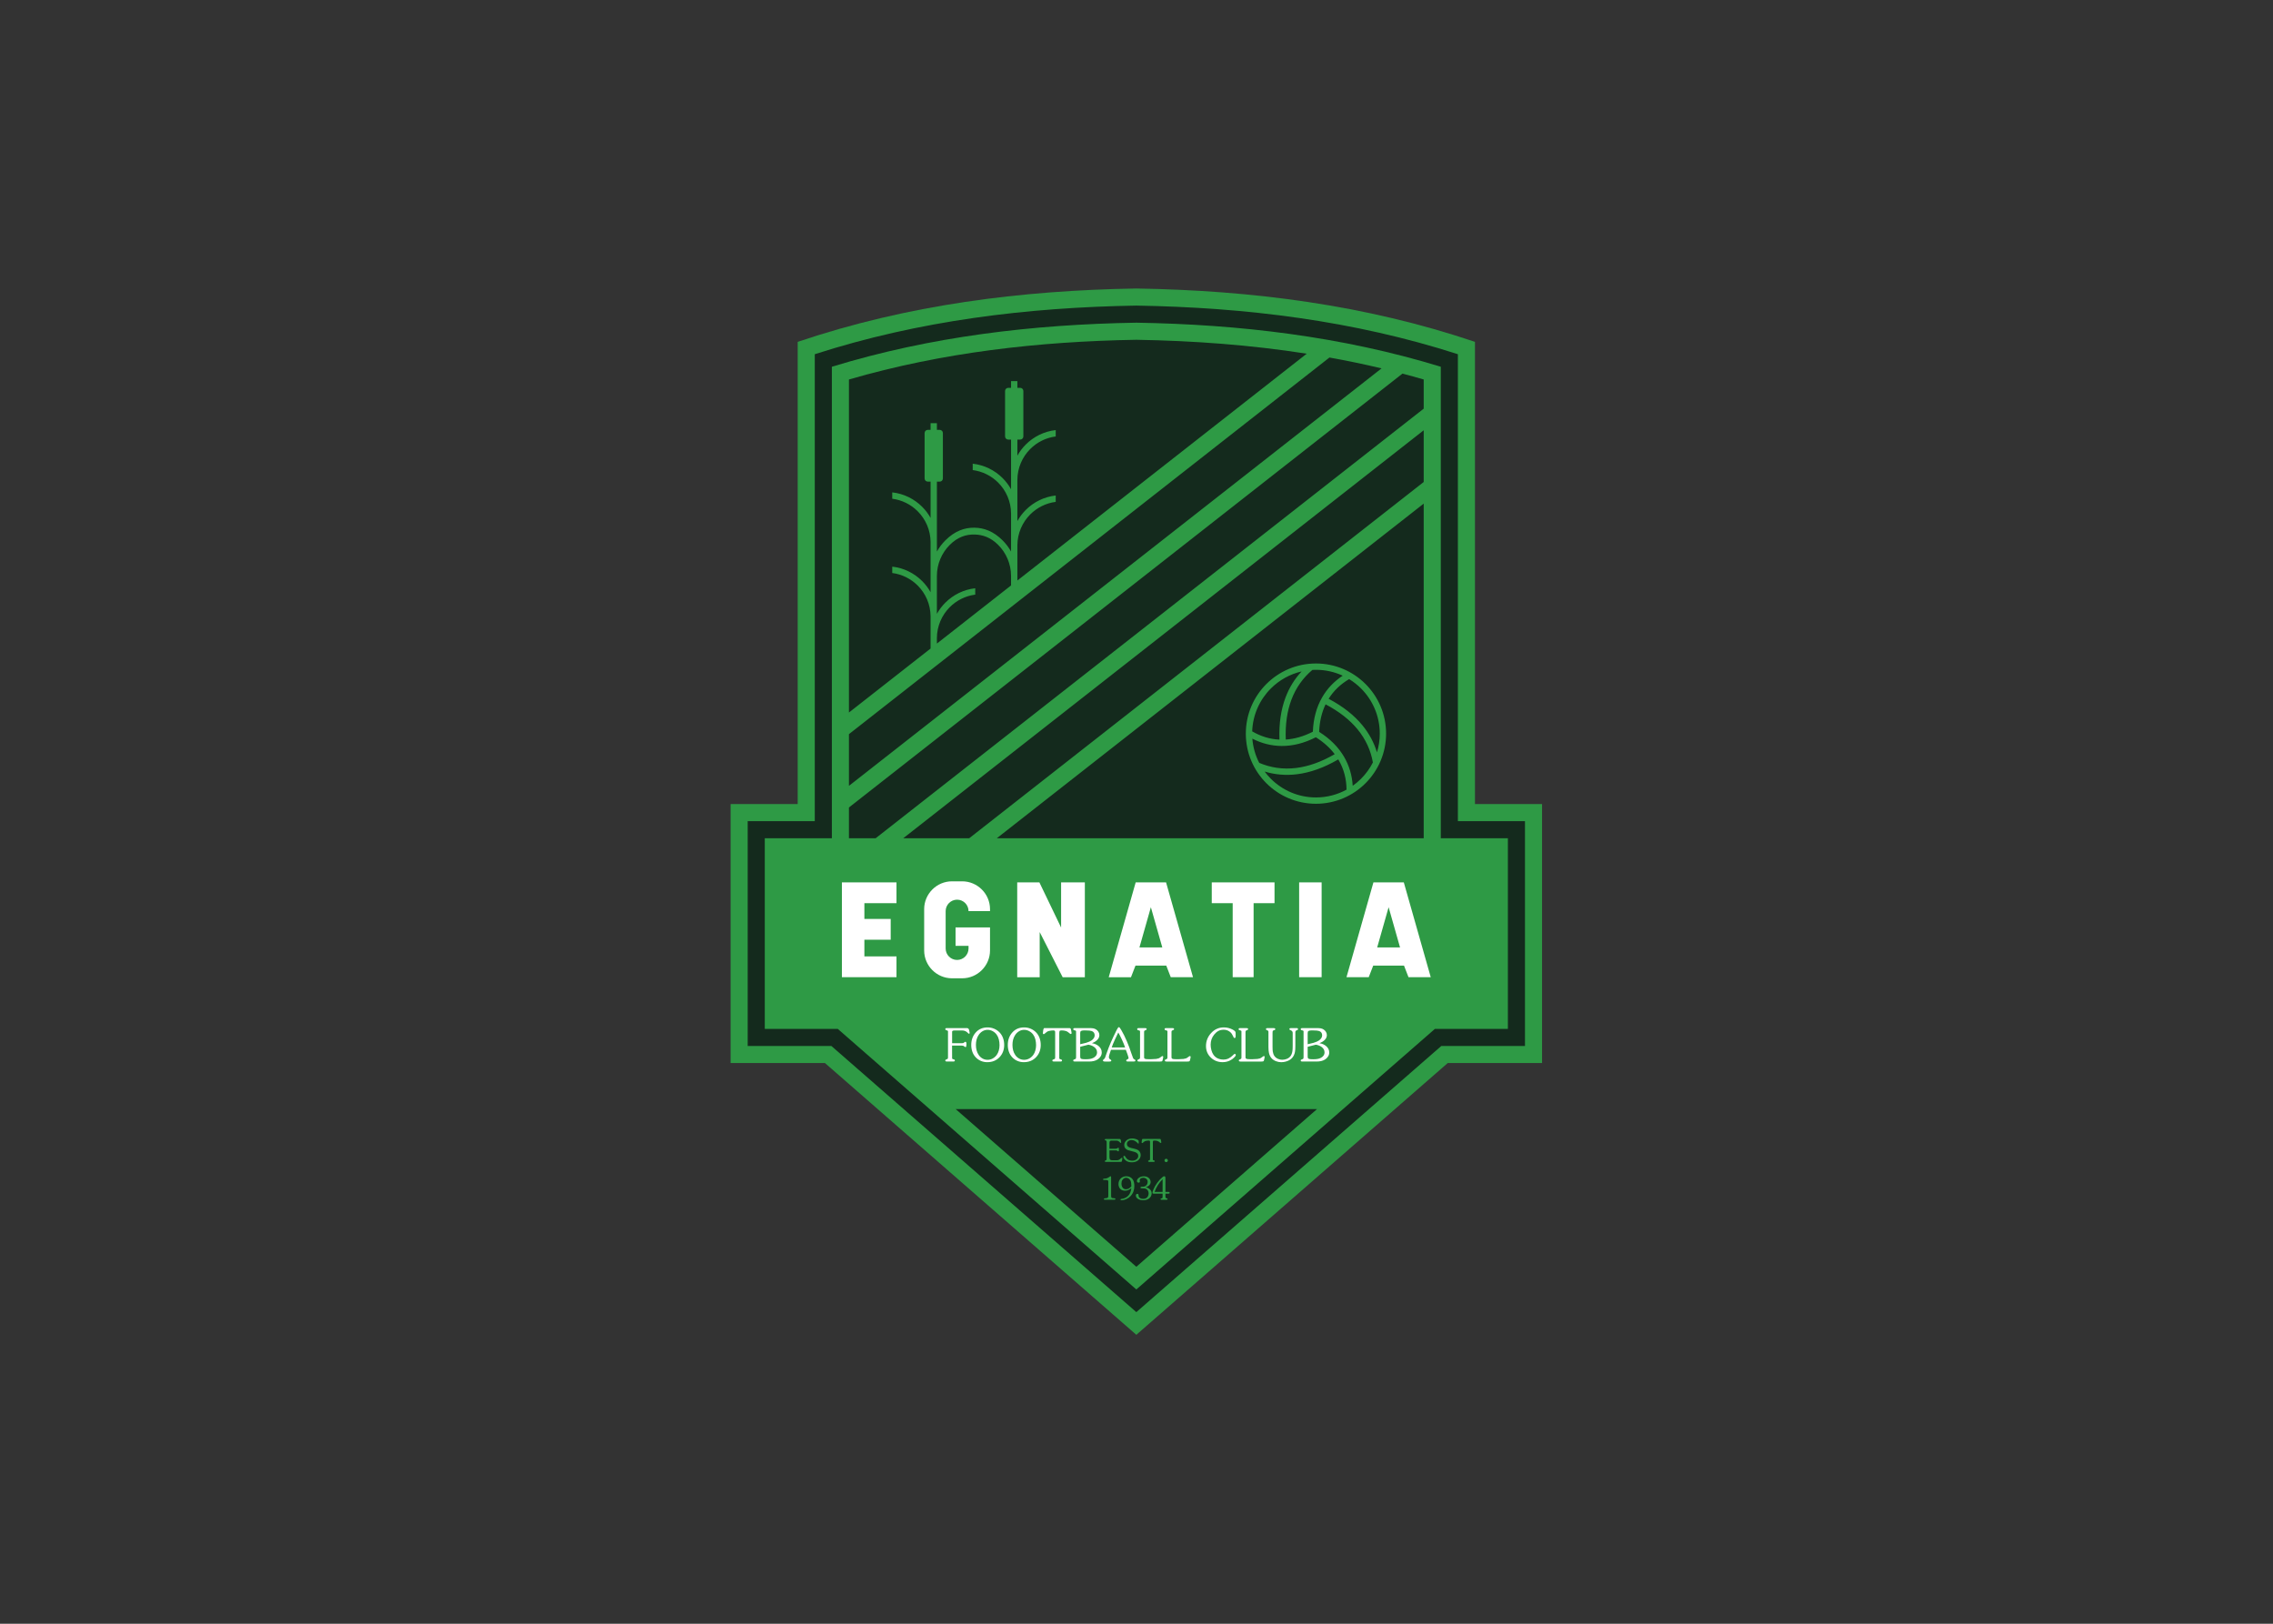 <svg clip-rule="evenodd" fill-rule="evenodd" stroke-linejoin="round" stroke-miterlimit="2" viewBox="0 0 560 400" xmlns="http://www.w3.org/2000/svg"><rect x="0" y="0" width="560" height="400" fill="#333333" stroke="none"/><g transform="matrix(1.031 0 0 1.031 179.742 70.814)"><path d="m.25 123.441h16.033v-110.443c26.208-8.857 53.296-12.301 80.921-12.748 27.626.447 54.714 3.891 80.921 12.748v110.443h16.032v61.878h-22.544l-74.409 64.931-74.409-64.931h-22.545z" fill="#2e9a45"/><path d="m4.333 127.523v53.714h19.992l72.879 63.594 72.879-63.594h19.992v-53.714h-16.033v-111.573c-24.896-8.027-50.717-11.189-76.838-11.617-26.121.428-51.943 3.59-76.838 11.617v111.574h-16.033zm4.083 4.083h16.032v-112.66c23.612-7.239 48.055-10.121 72.756-10.529 24.7.408 49.144 3.29 72.756 10.529v112.661h16.032v45.548h-17.44l-71.348 62.259-71.348-62.259h-17.44z" fill="#142a1d"/><path d="m54.031 196.321 43.173 37.673 43.174-37.673zm50.304 12.668c-.116 0-.211-.039-.284-.12-.075-.079-.113-.177-.113-.291 0-.115.039-.209.116-.28.078-.073.171-.108.281-.108.114 0 .21.038.287.115s.116.176.116.296c0 .109-.04.202-.12.277-.078.074-.173.111-.283.111zm-3.18-4.646v4.056c0 .045.022.079.067.104.045.024.104.049.18.071.074.022.127.043.157.064.03.02.044.059.044.119 0 .055-.019.097-.056.127-.038.03-.108.045-.213.045h-1.041c-.084 0-.15-.01-.197-.03-.048-.02-.072-.067-.072-.142 0-.061.023-.103.067-.128.045-.024.088-.042.128-.052.135-.04.212-.082.232-.123.02-.043.029-.149.029-.319v-3.965c0-.125-.016-.208-.045-.247-.044-.061-.139-.091-.284-.091-.091 0-.188.007-.291.019-.105.013-.225.032-.355.061-.133.027-.247.071-.341.132-.05.028-.152.109-.308.239-.034.034-.073.069-.115.104-.043.035-.084.052-.124.052-.1 0-.149-.058-.149-.172l.022-.172c.015-.12.03-.24.045-.359.04-.189.098-.284.173-.284h4.152c.075.01.122.024.142.044.021.021.044.085.072.192.027.106.051.232.07.377l.03.194c0 .104-.046.158-.135.158-.05 0-.101-.022-.15-.064s-.082-.07-.097-.086c-.129-.104-.22-.172-.269-.202-.091-.06-.191-.106-.301-.139s-.221-.057-.332-.071c-.112-.014-.224-.022-.333-.022-.195 0-.311.033-.349.098-.035.064-.053.202-.053.412zm-5.2 1.261.681.157c.234.055.422.107.562.157.204.074.376.163.516.268.354.284.531.657.531 1.122 0 .249-.054.48-.161.694-.106.214-.26.403-.46.565-.199.16-.426.279-.681.354-.254.075-.524.112-.808.112-.271 0-.521-.03-.753-.09-.231-.059-.437-.152-.613-.279-.177-.126-.323-.267-.438-.42-.149-.198-.225-.378-.225-.536 0-.07.017-.126.053-.171.034-.045.084-.067.148-.067.056 0 .103.018.143.052.041.035.077.084.112.148.12.209.22.355.3.443.08.085.172.164.276.233.15.1.321.174.513.223.192.05.383.075.572.075.385 0 .711-.095.98-.284.31-.219.464-.513.464-.882 0-.428-.289-.734-.868-.92-.538-.143-1.077-.29-1.615-.439-.579-.24-.869-.64-.869-1.203 0-.226.049-.434.146-.628s.235-.368.415-.519c.18-.153.382-.263.606-.33.225-.066.469-.102.733-.102.234 0 .475.031.722.094s.465.154.654.274c.085.054.141.116.165.187.005.025.009.084.011.179.003.096.007.181.012.255 0 .085-.005.149-.015.194-.011.045-.045.068-.105.068-.194-.226-.416-.419-.665-.584-.284-.189-.606-.284-.966-.284-.279 0-.527.084-.744.254s-.326.391-.326.665c0 .279.101.498.3.657.16.131.392.234.697.308zm-5.171.572v1.467c0 .339.034.566.104.681.09.146.274.217.554.217h1.122c.18 0 .341-.034.482-.104.144-.07.284-.173.424-.308.079-.07.122-.107.127-.112.064-.05.115-.074.149-.074.08 0 .12.042.12.127 0 .05-.013.14-.037.269-.025.131-.038.202-.038.218-.035.199-.064.312-.09.337-.025.024-.119.037-.284.037h-3.487c-.079 0-.144-.01-.19-.03-.048-.02-.071-.067-.071-.142 0-.05.017-.087.049-.112s.075-.048.13-.067c.136-.045.213-.088.232-.128.021-.039.03-.145.03-.314v-3.95c0-.109-.015-.197-.045-.262-.029-.064-.095-.105-.194-.12-.075-.02-.122-.037-.143-.053-.04-.029-.06-.074-.06-.135 0-.054.018-.096.052-.123.035-.028.107-.041.218-.041h3.315c.084.02.146.062.187.124s.067.141.082.235l.061.456c-.01.08-.053.12-.128.12-.055 0-.098-.021-.127-.061-.11-.139-.234-.251-.374-.337-.165-.099-.324-.148-.479-.148h-1.205c-.186 0-.312.041-.382.127-.07.084-.104.236-.104.456v1.361h1.437c.145 0 .249-.012.314-.037.064-.025.127-.062.188-.111.02-.021.042-.042.066-.064.025-.022.058-.033.098-.033.06 0 .102.033.123.101.022.067.034.149.034.243-.005.104-.008.17-.008.194 0 .131-.002.202-.007.218-.021.075-.078.111-.172.111-.046 0-.102-.032-.169-.097s-.127-.104-.18-.115c-.053-.013-.136-.02-.251-.02h-1.473zm.394 6.5v4.282c0 .27.031.443.094.523.063.079.219.12.468.12.12 0 .226.011.318.033.092.023.139.074.139.153 0 .085-.023.139-.068.161-.044.022-.117.033-.217.033h-2.162c-.07 0-.117-.002-.143-.007-.11-.021-.165-.075-.165-.165 0-.08.068-.135.202-.164.016-.005.134-.019.355-.042.223-.021.366-.081.431-.176.05-.07.075-.236.075-.501v-3.218c0-.069-.004-.13-.012-.18-.007-.051-.023-.092-.049-.128-.049-.059-.126-.098-.228-.115-.103-.018-.211-.026-.325-.026h-.397c-.09 0-.152-.014-.19-.039-.037-.027-.057-.063-.057-.111 0-.076.048-.126.143-.15.125-.015.207-.022.247-.028.205 0 .396-.034.572-.101.178-.068.358-.17.543-.305.04-.03.086-.063.138-.101.053-.038.102-.058.146-.058.064 0 .104.03.12.087.015.06.022.133.022.223zm4.833 2.539c-.245.199-.486.35-.724.452s-.501.153-.792.153c-.476 0-.853-.147-1.132-.442-.281-.294-.421-.675-.421-1.145 0-.539.179-.983.535-1.336.356-.352.807-.527 1.351-.527.608 0 1.098.229 1.467.688.154.204.27.467.344.785.06.259.09.544.09.852 0 .468-.073.907-.221 1.312-.146.407-.38.775-.699 1.11-.274.289-.602.522-.98.702-.379.179-.761.269-1.145.269-.075 0-.139-.009-.19-.029-.053-.021-.079-.063-.079-.127 0-.046.015-.076.044-.093.03-.018.072-.031.128-.04.735-.09 1.309-.362 1.719-.815.395-.434.63-1.024.705-1.769zm0-.428c-.18.215-.374.382-.584.501-.21.12-.441.181-.695.181-.36 0-.637-.145-.831-.435-.165-.243-.247-.553-.247-.927 0-.186.019-.351.056-.494.038-.145.104-.28.199-.404.224-.32.516-.479.875-.479.225 0 .432.069.621.205.189.138.332.309.427.513.064.14.11.319.139.536.027.217.041.428.041.632v.171zm3.006.48-.547-.022c-.079 0-.146-.014-.197-.041-.053-.028-.079-.079-.079-.154 0-.095.067-.148.202-.164.135-.015.218-.022.247-.022.21 0 .386-.022.532-.067.144-.045.286-.135.426-.269.1-.101.175-.227.229-.379.052-.152.078-.309.078-.468 0-.284-.104-.514-.314-.688s-.461-.262-.756-.262c-.22 0-.404.047-.554.142-.18.115-.27.275-.27.479 0 .05.006.112.019.188s.019.117.019.127c0 .074-.029.131-.089.168-.061.037-.131.057-.21.057-.114 0-.212-.035-.291-.104-.081-.07-.12-.166-.12-.284 0-.136.039-.267.12-.397.064-.109.156-.215.275-.314.165-.135.359-.237.585-.311.224-.072.453-.108.688-.108.435 0 .804.118 1.107.353.335.259.502.601.502 1.025 0 .313-.119.583-.359.807-.209.195-.479.34-.809.435.385.075.709.234.974.478.294.275.441.595.441.964 0 .249-.055.479-.164.693-.111.214-.263.396-.458.545-.193.15-.408.257-.643.321s-.486.097-.757.097c-.424 0-.8-.084-1.129-.253-.415-.213-.621-.509-.621-.887 0-.108.031-.199.094-.27.062-.073.148-.109.258-.109s.187.03.228.09c.043.06.063.146.063.255 0 .279.107.493.322.644.194.135.441.202.74.202.186 0 .359-.023.521-.072.162-.047.307-.128.431-.242.125-.114.221-.261.288-.438.067-.178.102-.358.102-.543 0-.344-.104-.631-.311-.856-.208-.233-.479-.346-.813-.346zm5.139 1.256v.592c0 .064.003.129.008.193.005.065.018.122.037.169.021.047.043.079.068.094.024.015.082.033.172.057.089.021.14.035.149.04.05.025.074.075.074.15 0 .064-.022.108-.071.131-.047.022-.104.033-.176.033h-1.182c-.075 0-.135-.01-.18-.029-.045-.021-.067-.063-.067-.128 0-.045.019-.08.053-.104.034-.026.075-.043.119-.054.165-.029.26-.069.285-.119.024-.05.037-.169.037-.358v-.667h-2.118c-.095 0-.17-.012-.224-.038-.056-.023-.082-.082-.082-.172 0-.148.073-.404.225-.763.12-.295.239-.547.359-.756.16-.285.343-.568.549-.854.204-.283.418-.544.637-.777l.654-.606c.084-.069.143-.114.176-.136.061-.034.132-.052.217-.052.122 0 .204.048.243.143.025.06.037.162.037.308v3.284h.696c.109 0 .188.013.235.036.048.025.072.086.072.185 0 .083-.022.138-.064.162s-.11.036-.206.036zm-.673-.419h-1.916c.404-1.162 1.043-2.173 1.916-3.031zm36.645-126.26c4.628 0 8.818 1.876 11.852 4.909 3.031 3.033 4.908 7.223 4.908 11.851 0 4.627-1.877 8.818-4.908 11.851-3.033 3.032-7.224 4.908-11.852 4.908-4.627 0-8.817-1.876-11.851-4.908-3.033-3.033-4.908-7.224-4.908-11.851 0-4.628 1.875-8.818 4.908-11.851 3.034-3.033 7.224-4.909 11.851-4.909zm5.331 22.922c-3.479 2.03-6.758 3.153-9.822 3.538-2.771.348-5.365.092-7.775-.642.452.611.948 1.187 1.485 1.724 2.759 2.759 6.57 4.466 10.781 4.466 2.647 0 5.137-.675 7.306-1.861-.017-2.539-.634-4.926-1.877-7.06zm-18.885.824c2.686 1.137 5.648 1.62 8.881 1.214 2.84-.357 5.894-1.401 9.154-3.292-1.144-1.508-2.643-2.869-4.508-4.041-2.785 1.433-5.541 2.103-8.193 2.083-2.441-.019-4.787-.622-6.979-1.752.16 2.073.737 4.03 1.645 5.788zm-1.683-7.527c2.042 1.193 4.232 1.869 6.516 1.972-.145-3.876.378-7.19 1.425-10.003.92-2.472 2.243-4.553 3.873-6.289-2.836.651-5.37 2.092-7.357 4.08-2.641 2.64-4.318 6.244-4.457 10.24zm8.025 1.957c2.097-.136 4.269-.748 6.472-1.878.115-3.125.876-5.853 2.189-8.152 1.21-2.121 2.884-3.872 4.943-5.232-1.944-.899-4.109-1.4-6.392-1.4-.287 0-.572.008-.854.024-2.179 1.837-3.922 4.198-5.03 7.177-.983 2.637-1.47 5.77-1.328 9.461zm15.141-14.443c-2.035 1.195-3.694 2.771-4.9 4.706 3.477 1.828 6.116 3.96 8.047 6.299 1.679 2.034 2.817 4.222 3.504 6.5.435-1.417.669-2.92.669-4.479 0-4.21-1.708-8.022-4.467-10.781-.856-.856-1.813-1.611-2.853-2.245zm5.677 19.917c-.499-2.809-1.67-5.502-3.694-7.955-1.807-2.19-4.301-4.196-7.611-5.932-.912 1.902-1.444 4.102-1.535 6.582 2.652 1.665 4.634 3.693 5.969 5.985 1.228 2.107 1.903 4.431 2.05 6.895.713-.504 1.382-1.068 1.998-1.684 1.133-1.134 2.089-2.447 2.823-3.891zm12.142 18.112v-79.957l-102.018 79.957zm0-85.126v-12.354l-124.375 97.48h15.763zm0-17.522v-6.971c-1.688-.49-3.38-.958-5.075-1.405l-132.27 103.668v7.356h6.376zm-10.072-9.627c-4.13-.983-8.282-1.845-12.453-2.594l-114.82 89.991v12.354zm-17.884-3.506c-13.427-2.1-27.034-3.096-40.717-3.325-23.283.39-46.348 3.001-68.673 9.488v79.572l19.506-15.288v-7.709c-.024-2.867-1.196-5.461-3.078-7.343-1.603-1.602-3.72-2.689-6.082-2.993v-1.522c2.78.31 5.274 1.57 7.15 3.446.787.787 1.465 1.681 2.01 2.66v-11.994c-.024-2.868-1.196-5.461-3.078-7.343-1.603-1.602-3.72-2.69-6.082-2.994v-1.522c2.78.311 5.274 1.571 7.15 3.446.787.787 1.465 1.681 2.01 2.66v-8.672h-.672c-.416 0-.756-.34-.756-.756v-10.857c0-.416.34-.756.756-.756h.672v-1.6h1.512v1.6h.672c.416 0 .756.34.756.756v10.857c0 .417-.34.756-.756.756h-.672v16.706c.546-.979 1.224-1.874 2.011-2.661 2.262-2.262 4.609-3.072 6.955-3.038 2.274.033 4.549.844 6.742 3.038.786.787 1.464 1.682 2.01 2.66v-9.084c-.013-2.884-1.187-5.496-3.079-7.388-1.602-1.602-3.72-2.689-6.082-2.993v-1.523c2.781.311 5.275 1.571 7.151 3.447.786.787 1.464 1.682 2.01 2.661v-11.867h-.672c-.416 0-.756-.34-.756-.756v-10.857c0-.416.34-.756.756-.756h.672v-1.601h1.512v1.601h.672c.416 0 .757.34.757.756v10.857c0 .416-.341.756-.757.756h-.672v3.834c.546-.979 1.224-1.874 2.01-2.66 1.876-1.876 4.371-3.136 7.151-3.447v1.523c-2.362.304-4.48 1.391-6.082 2.993-1.892 1.892-3.066 4.503-3.079 7.389v9.832c.546-.979 1.224-1.874 2.01-2.661 1.876-1.875 4.371-3.135 7.151-3.446v1.523c-2.362.303-4.48 1.391-6.082 2.993-1.892 1.892-3.066 4.503-3.079 7.388v8.407zm-88.372 69.261v-1.266c0-2.903 1.178-5.531 3.079-7.434 1.603-1.602 3.72-2.689 6.082-2.993v-1.523c-2.78.311-5.274 1.571-7.15 3.447-.787.787-1.465 1.682-2.011 2.661v-9.039c0-2.903 1.178-5.532 3.079-7.434 1.896-1.896 3.91-2.519 5.92-2.474 1.917.043 3.831.666 5.64 2.474 1.893 1.892 3.066 4.503 3.079 7.388v2.307z" fill="#142a1d"/><g fill="#fff"><path d="m53.183 177.829v2.751h2.259c.189 0 .316-.009.383-.028.064-.018.159-.078.283-.18.036-.028.073-.062.109-.098.036-.022.084-.033.142-.033.095 0 .16.046.197.137.035.091.054.198.054.322 0 .059-.004.129-.011.213-.008.084-.011.129-.011.136 0 .124-.011.229-.032.317-.022.086-.08.131-.176.131-.087 0-.18-.046-.277-.137-.099-.092-.191-.149-.278-.175-.088-.026-.215-.038-.383-.038h-2.271l.012 3.034c0 .059.02.104.06.137.04.032.133.071.278.115.059.014.125.034.202.059.076.026.114.098.114.214 0 .08-.028.142-.087.186s-.163.064-.316.064h-1.484c-.124 0-.221-.014-.289-.043-.069-.028-.104-.099-.104-.207 0-.073.024-.128.071-.163.047-.038.11-.07.191-.1.196-.065.309-.127.338-.186.029-.058.044-.211.044-.458v-6.069c0-.065-.04-.119-.119-.163-.021-.008-.09-.031-.208-.071-.119-.039-.191-.07-.221-.093-.063-.044-.097-.109-.097-.196 0-.081.025-.14.077-.181.051-.04.156-.06.316-.06h4.826c.124.022.224.069.304.142s.139.193.175.36l.131.677c-.029.116-.084.175-.164.175-.051 0-.111-.032-.18-.098-.069-.065-.115-.109-.137-.132-.153-.16-.327-.287-.524-.382-.24-.116-.498-.174-.774-.174h-1.79c-.226 0-.388.024-.485.076-.099.052-.148.125-.148.219zm8.404 7.28c-.538 0-1.04-.096-1.506-.289s-.883-.479-1.25-.865c-.367-.387-.639-.832-.813-1.336-.176-.506-.263-1.044-.263-1.619 0-1.185.358-2.18 1.075-2.987.717-.806 1.66-1.209 2.833-1.209.545 0 1.065.103 1.561.311.495.207.928.502 1.299.888s.647.833.829 1.347c.183.513.273 1.059.273 1.641 0 1.184-.377 2.167-1.13 2.949-.751.779-1.721 1.169-2.908 1.169zm.055-.566c.444 0 .852-.101 1.223-.302.371-.2.694-.483.972-.854.226-.313.395-.675.508-1.09.112-.414.168-.831.168-1.253 0-.466-.054-.919-.163-1.363-.109-.443-.287-.833-.535-1.171-.247-.338-.562-.609-.943-.816-.383-.207-.784-.312-1.206-.312-.444 0-.855.114-1.234.344-.378.229-.69.538-.938.932-.218.334-.377.694-.475 1.084-.099.389-.147.804-.147 1.248 0 .45.053.879.158 1.286s.278.783.519 1.134c.24.349.542.624.906.827.361.203.758.306 1.187.306zm8.678.566c-.538 0-1.04-.096-1.506-.289s-.883-.479-1.25-.865c-.368-.387-.639-.832-.813-1.336-.175-.506-.262-1.044-.262-1.619 0-1.185.358-2.18 1.075-2.987.717-.806 1.66-1.209 2.832-1.209.546 0 1.066.103 1.561.311.495.207.928.502 1.3.888.371.386.647.833.829 1.347.182.513.273 1.059.273 1.641 0 1.184-.377 2.167-1.13 2.949-.753.779-1.724 1.169-2.909 1.169zm.055-.566c.443 0 .851-.101 1.223-.302.371-.2.694-.483.972-.854.226-.313.395-.675.507-1.09.112-.414.17-.831.17-1.253 0-.466-.055-.919-.164-1.363-.109-.443-.287-.833-.535-1.171-.247-.338-.562-.609-.943-.816-.383-.207-.785-.312-1.207-.312-.443 0-.854.114-1.233.344-.378.229-.691.538-.938.932-.219.334-.376.694-.475 1.084-.099.389-.147.804-.147 1.248 0 .45.053.879.158 1.286s.278.783.519 1.134c.24.349.542.624.905.827.361.203.758.306 1.188.306zm8.416-6.276v5.915c0 .066.032.116.098.153.065.036.153.07.263.104.108.032.185.063.229.093s.065.087.065.175c0 .08-.027.142-.082.186s-.158.064-.311.064h-1.518c-.123 0-.22-.014-.289-.043-.068-.028-.104-.099-.104-.207 0-.088.032-.15.098-.187.065-.035.128-.062.187-.076.196-.059.309-.117.338-.18.029-.062.044-.217.044-.464v-5.787c0-.181-.022-.301-.065-.359-.065-.087-.204-.131-.415-.131-.131 0-.272.01-.426.027-.152.019-.326.048-.519.087-.192.041-.358.104-.497.191-.072.043-.222.16-.447.35-.051.051-.107.103-.169.152-.062.051-.122.077-.18.077-.146 0-.219-.085-.219-.251l.033-.251c.021-.176.043-.35.064-.524.059-.276.143-.415.251-.415h6.059c.108.015.178.037.207.065s.064.122.104.278.075.34.104.552l.044.283c0 .153-.064.229-.196.229-.072 0-.146-.03-.218-.093-.073-.062-.12-.104-.142-.125-.19-.153-.32-.251-.394-.295-.131-.088-.276-.154-.437-.202-.16-.047-.322-.082-.485-.104-.164-.021-.326-.033-.486-.033-.283 0-.453.048-.508.142-.054.097-.081.297-.081.604zm7.137 6.689h-3.416c-.116 0-.209-.014-.278-.043-.069-.028-.104-.099-.104-.207 0-.08.023-.137.071-.17.047-.032.114-.063.201-.093.197-.059.313-.122.35-.19.036-.069.054-.22.054-.453v-6.069c0-.072-.039-.127-.119-.163-.008-.008-.087-.032-.24-.076-.059-.015-.117-.029-.175-.044-.095-.036-.142-.112-.142-.229 0-.08.028-.142.087-.186.059-.043.164-.065.316-.065h3.548c.306 0 .58.02.824.06.243.041.477.131.698.273s.405.331.552.567c.146.236.218.497.218.78 0 .444-.193.849-.578 1.212-.313.291-.71.531-1.19.721.633.094 1.165.323 1.594.688.495.415.742.925.742 1.527 0 .336-.087.645-.262.929-.175.283-.405.52-.693.71-.287.188-.604.322-.949.402-.346.08-.715.119-1.109.119zm-2.138-6.526v2.391c.705-.153 1.176-.266 1.407-.339.583-.174 1.023-.368 1.321-.578.211-.153.386-.333.523-.541.139-.207.208-.427.208-.659 0-.524-.237-.87-.71-1.038-.269-.094-.728-.142-1.375-.142h-.601c-.262.015-.454.059-.578.131-.08.052-.133.122-.158.213s-.038.202-.038.333v.229zm0 3.002v2.324c0 .139.014.249.043.333s.092.151.187.201c.094.052.254.085.479.1s.418.021.579.021c.378 0 .715-.021 1.01-.065.294-.044.574-.131.84-.262s.48-.31.645-.535c.163-.226.245-.483.245-.775 0-.517-.222-.941-.666-1.276-.363-.277-.829-.466-1.396-.567zm6.341 1.463c.291-.839.625-1.694 1.004-2.567.356-.814.804-1.765 1.343-2.85.094-.196.182-.353.262-.469.117-.183.211-.275.283-.275.074 0 .161.068.263.199.08.094.196.276.35.545.437.745.873 1.627 1.31 2.647.4.932.746 1.857 1.037 2.776l.426 1.181c.043.109.087.186.131.229.043.044.127.098.251.165.095.043.149.078.163.104.015.026.021.071.021.137 0 .109-.039.176-.119.202-.08.024-.186.037-.316.037h-1.354c-.124 0-.221-.014-.289-.043-.069-.028-.104-.099-.104-.209 0-.109.093-.202.278-.278.186-.077.279-.175.279-.292 0-.101-.083-.394-.246-.876-.164-.482-.3-.85-.409-1.106h-3.548c-.007.015-.105.306-.295.873-.138.407-.207.688-.207.841 0 .254.097.438.289.551.193.113.289.21.289.29 0 .102-.034.169-.104.202-.069.032-.169.048-.3.048h-1.103c-.146 0-.264-.018-.354-.054-.092-.037-.137-.105-.137-.208 0-.095.058-.182.175-.261.16-.103.272-.241.338-.415zm1.19-1.311h3.198c-.16-.503-.43-1.157-.808-1.967-.327-.706-.601-1.236-.819-1.595-.247.496-.506 1.034-.774 1.617-.386.84-.652 1.486-.797 1.945zm7.738-3.678v6.003c0 .073.008.138.022.195.014.059.047.106.098.144.087.065.221.107.398.125.179.018.366.026.563.026h.589l1.2-.064c.277-.045.479-.089.606-.136.128-.049.296-.152.508-.313.073-.058.146-.112.224-.163.076-.051.137-.077.181-.077.123 0 .186.073.186.219 0 .044-.026.188-.077.437s-.087.393-.108.437c-.044.103-.107.164-.191.186s-.206.032-.366.032h-5.043c-.116 0-.208-.014-.278-.043-.068-.028-.104-.099-.104-.207 0-.08.019-.136.055-.163.037-.03.103-.063.196-.1.16-.065.263-.125.307-.18.043-.055.065-.151.065-.289v-6.244c0-.065-.033-.116-.098-.152-.066-.036-.142-.064-.225-.082-.084-.019-.155-.034-.214-.049-.095-.036-.142-.116-.142-.24 0-.081.026-.14.076-.181.053-.04.155-.06.315-.06h1.478c.123 0 .218.015.287.044s.104.095.104.196c0 .058-.015.105-.043.143-.029.035-.113.079-.252.13-.138.051-.226.103-.262.153s-.055.142-.055.273zm6.55 0v6.003c0 .073.007.138.021.195.015.059.047.106.098.144.088.065.221.107.398.125.179.018.365.026.563.026h.59l1.2-.064c.277-.045.479-.089.606-.136.127-.049.296-.152.507-.313.073-.058.147-.112.225-.163.076-.051.135-.077.179-.077.124 0 .186.073.186.219 0 .044-.024.188-.076.437-.051.248-.087.393-.109.437-.044.103-.107.164-.19.186s-.205.032-.365.032h-5.043c-.117 0-.21-.014-.278-.043-.068-.028-.104-.099-.104-.207 0-.08.019-.136.056-.163.036-.03.102-.063.195-.1.161-.065.263-.125.307-.18.043-.055.064-.151.064-.289v-6.244c0-.065-.032-.116-.098-.152s-.14-.064-.223-.082c-.085-.019-.155-.034-.214-.049-.095-.036-.142-.116-.142-.24 0-.081.024-.14.076-.181.051-.04.155-.06.314-.06h1.478c.124 0 .219.015.287.044.07.029.104.095.104.196 0 .058-.015.105-.044.143-.029.035-.113.079-.251.13-.139.051-.227.103-.263.153s-.054.142-.054.273zm15.324.273v.785c0 .103-.02.19-.06.263s-.11.108-.213.108c-.08 0-.15-.051-.207-.153-.059-.13-.1-.218-.12-.261-.139-.284-.251-.488-.339-.612-.131-.188-.302-.359-.514-.513-.407-.29-.876-.437-1.407-.437-.474 0-.888.093-1.245.278-.356.186-.69.47-1.003.855-.575.703-.863 1.52-.863 2.441 0 .415.059.842.175 1.285.117.443.284.821.503 1.134.275.387.618.67 1.024.855.408.186.855.278 1.344.278.458 0 .867-.088 1.229-.261.359-.173.718-.437 1.075-.788.057-.059.115-.121.174-.185.08-.073.16-.108.24-.108.159 0 .24.086.24.26 0 .16-.146.372-.437.641-.226.21-.444.376-.656.5-.298.188-.619.329-.966.422-.345.095-.703.142-1.075.142-1.105 0-2.041-.36-2.805-1.078-.785-.743-1.178-1.665-1.178-2.77 0-1.191.412-2.233 1.238-3.124.825-.89 1.835-1.334 3.029-1.334.727 0 1.422.171 2.085.513.159.087.266.148.316.186.145.095.239.171.283.229.09.124.133.274.133.449zm2.359-.273v6.003c0 .073.007.138.021.195.014.059.047.106.099.144.086.065.22.107.397.125.179.018.366.026.563.026h.589l1.201-.064c.276-.045.479-.089.605-.136.127-.049.297-.152.508-.313.072-.058.147-.112.224-.163s.137-.077.181-.077c.123 0 .185.073.185.219 0 .044-.024.188-.075.437-.052.248-.088.393-.109.437-.044.103-.107.164-.191.186s-.206.032-.365.032h-5.043c-.116 0-.209-.014-.279-.043-.068-.028-.103-.099-.103-.207 0-.08.018-.136.055-.163.035-.03.102-.063.196-.1.16-.065.262-.125.305-.18.044-.055.065-.151.065-.289v-6.244c0-.065-.032-.116-.098-.152s-.141-.064-.224-.082c-.084-.019-.154-.034-.213-.049-.095-.036-.142-.116-.142-.24 0-.081.025-.14.076-.181.051-.04.154-.06.314-.06h1.478c.124 0 .218.015.287.044s.104.095.104.196c0 .058-.015.105-.044.143-.029.035-.112.079-.251.13-.138.051-.225.103-.262.153-.036.051-.054.142-.054.273zm6.46.205v3.313c0 .503.019.881.055 1.135.065.428.196.786.393 1.074.196.284.48.513.852.681.328.145.658.218.993.218.43 0 .818-.076 1.168-.229.401-.175.702-.424.906-.746.203-.324.334-.719.393-1.183.037-.275.055-.694.055-1.253v-3.031c0-.145-.045-.271-.137-.376-.091-.106-.199-.18-.327-.227-.127-.049-.198-.08-.213-.094-.072-.051-.109-.116-.109-.196 0-.088.029-.148.088-.181s.134-.049.229-.049h1.451c.189 0 .284.084.284.251 0 .073-.029.132-.088.175-.007.007-.078.038-.212.094-.136.054-.225.115-.268.183-.044.069-.066.195-.066.376v3.173c0 .624-.032 1.108-.098 1.45-.095.515-.291.957-.59 1.324-.298.368-.692.645-1.185.834-.49.188-.998.283-1.522.283-.407 0-.812-.076-1.211-.229-.466-.174-.839-.427-1.119-.756-.28-.332-.475-.748-.584-1.248-.08-.379-.119-.849-.119-1.407v-3.619c0-.117-.026-.201-.077-.249-.022-.022-.091-.057-.208-.104-.116-.047-.188-.082-.218-.104-.058-.043-.087-.105-.087-.186s.024-.14.076-.181c.051-.04.156-.06.316-.06h1.43c.124 0 .221.015.289.044.069.029.104.095.104.196 0 .087-.02.146-.06.175-.039.029-.129.063-.268.104-.139.039-.225.092-.262.161-.035.069-.054.224-.054.464zm10.534 6.845h-3.416c-.117 0-.21-.014-.278-.043-.069-.028-.104-.099-.104-.207 0-.08.024-.137.071-.17.048-.032.114-.063.202-.093.196-.059.313-.122.35-.19.035-.069.054-.22.054-.453v-6.069c0-.072-.039-.127-.119-.163-.008-.008-.088-.032-.241-.076-.058-.015-.116-.029-.174-.044-.095-.036-.143-.112-.143-.229 0-.08.029-.142.088-.186.058-.043.163-.065.316-.065h3.548c.305 0 .58.02.824.06.243.041.476.131.697.273.223.143.407.331.553.567.145.236.218.497.218.78 0 .444-.193.849-.578 1.212-.313.291-.71.531-1.19.721.633.094 1.164.323 1.594.688.494.415.742.925.742 1.527 0 .336-.087.645-.263.929-.175.283-.405.52-.692.71-.287.188-.604.322-.95.402-.347.08-.717.119-1.109.119zm-2.139-6.526v2.391c.705-.153 1.175-.266 1.407-.339.582-.174 1.022-.368 1.321-.578.211-.153.385-.333.523-.541.138-.207.208-.427.208-.659 0-.524-.236-.87-.71-1.038-.269-.094-.729-.142-1.375-.142h-.601c-.263.015-.455.059-.579.131-.079.052-.132.122-.158.213-.025.091-.037.202-.037.333v.229zm0 3.002v2.324c0 .139.014.249.043.333s.091.151.186.201c.094.052.255.085.48.1s.418.021.578.021c.379 0 .715-.021 1.01-.065s.575-.131.841-.262.48-.31.644-.535c.164-.226.246-.483.246-.775 0-.517-.222-.941-.666-1.276-.364-.277-.83-.466-1.397-.567z"/><path d="m141.483 164.81v-22.657h-5.373v22.657zm-11.255-17.687v-4.971h-14.999v4.971h5v17.687h5v-17.687zm-25.918-4.971h-7.262l-6.438 22.658h5.315l1.075-2.773h7.359l1.074 2.772h5.316zm-.902 15.535h-5.458l2.729-9.604zm-18.506 7.123v-22.657h-5.675v10.787l-5.185-10.787h-5.302v22.657h5.372v-10.788l5.488 10.788zm-45.011 0v-4.971h-7.672v-3.983h6.29v-4.972h-6.29v-3.761h7.672v-4.971h-13.044v22.657h13.044zm121.231-22.658h-7.261l-6.439 22.657h5.315l1.074-2.772h7.36l1.074 2.772h5.315zm-.901 15.535h-5.459l2.729-9.604zm-107.062-15.792h2.43c3.658 0 6.653 2.994 6.653 6.653v.466h-5.134c0-1.504-1.23-2.734-2.734-2.734h-.001c-1.504 0-2.734 1.23-2.734 2.734v8.935c0 1.504 1.23 2.734 2.734 2.734h.001c1.504 0 2.734-1.23 2.734-2.734v-.633h-3.102v-4.401h8.236v5.499c0 3.66-2.995 6.653-6.653 6.653h-2.43c-3.66 0-6.654-2.993-6.654-6.653v-9.865c-.001-3.66 2.994-6.654 6.654-6.654z"/></g></g></svg>